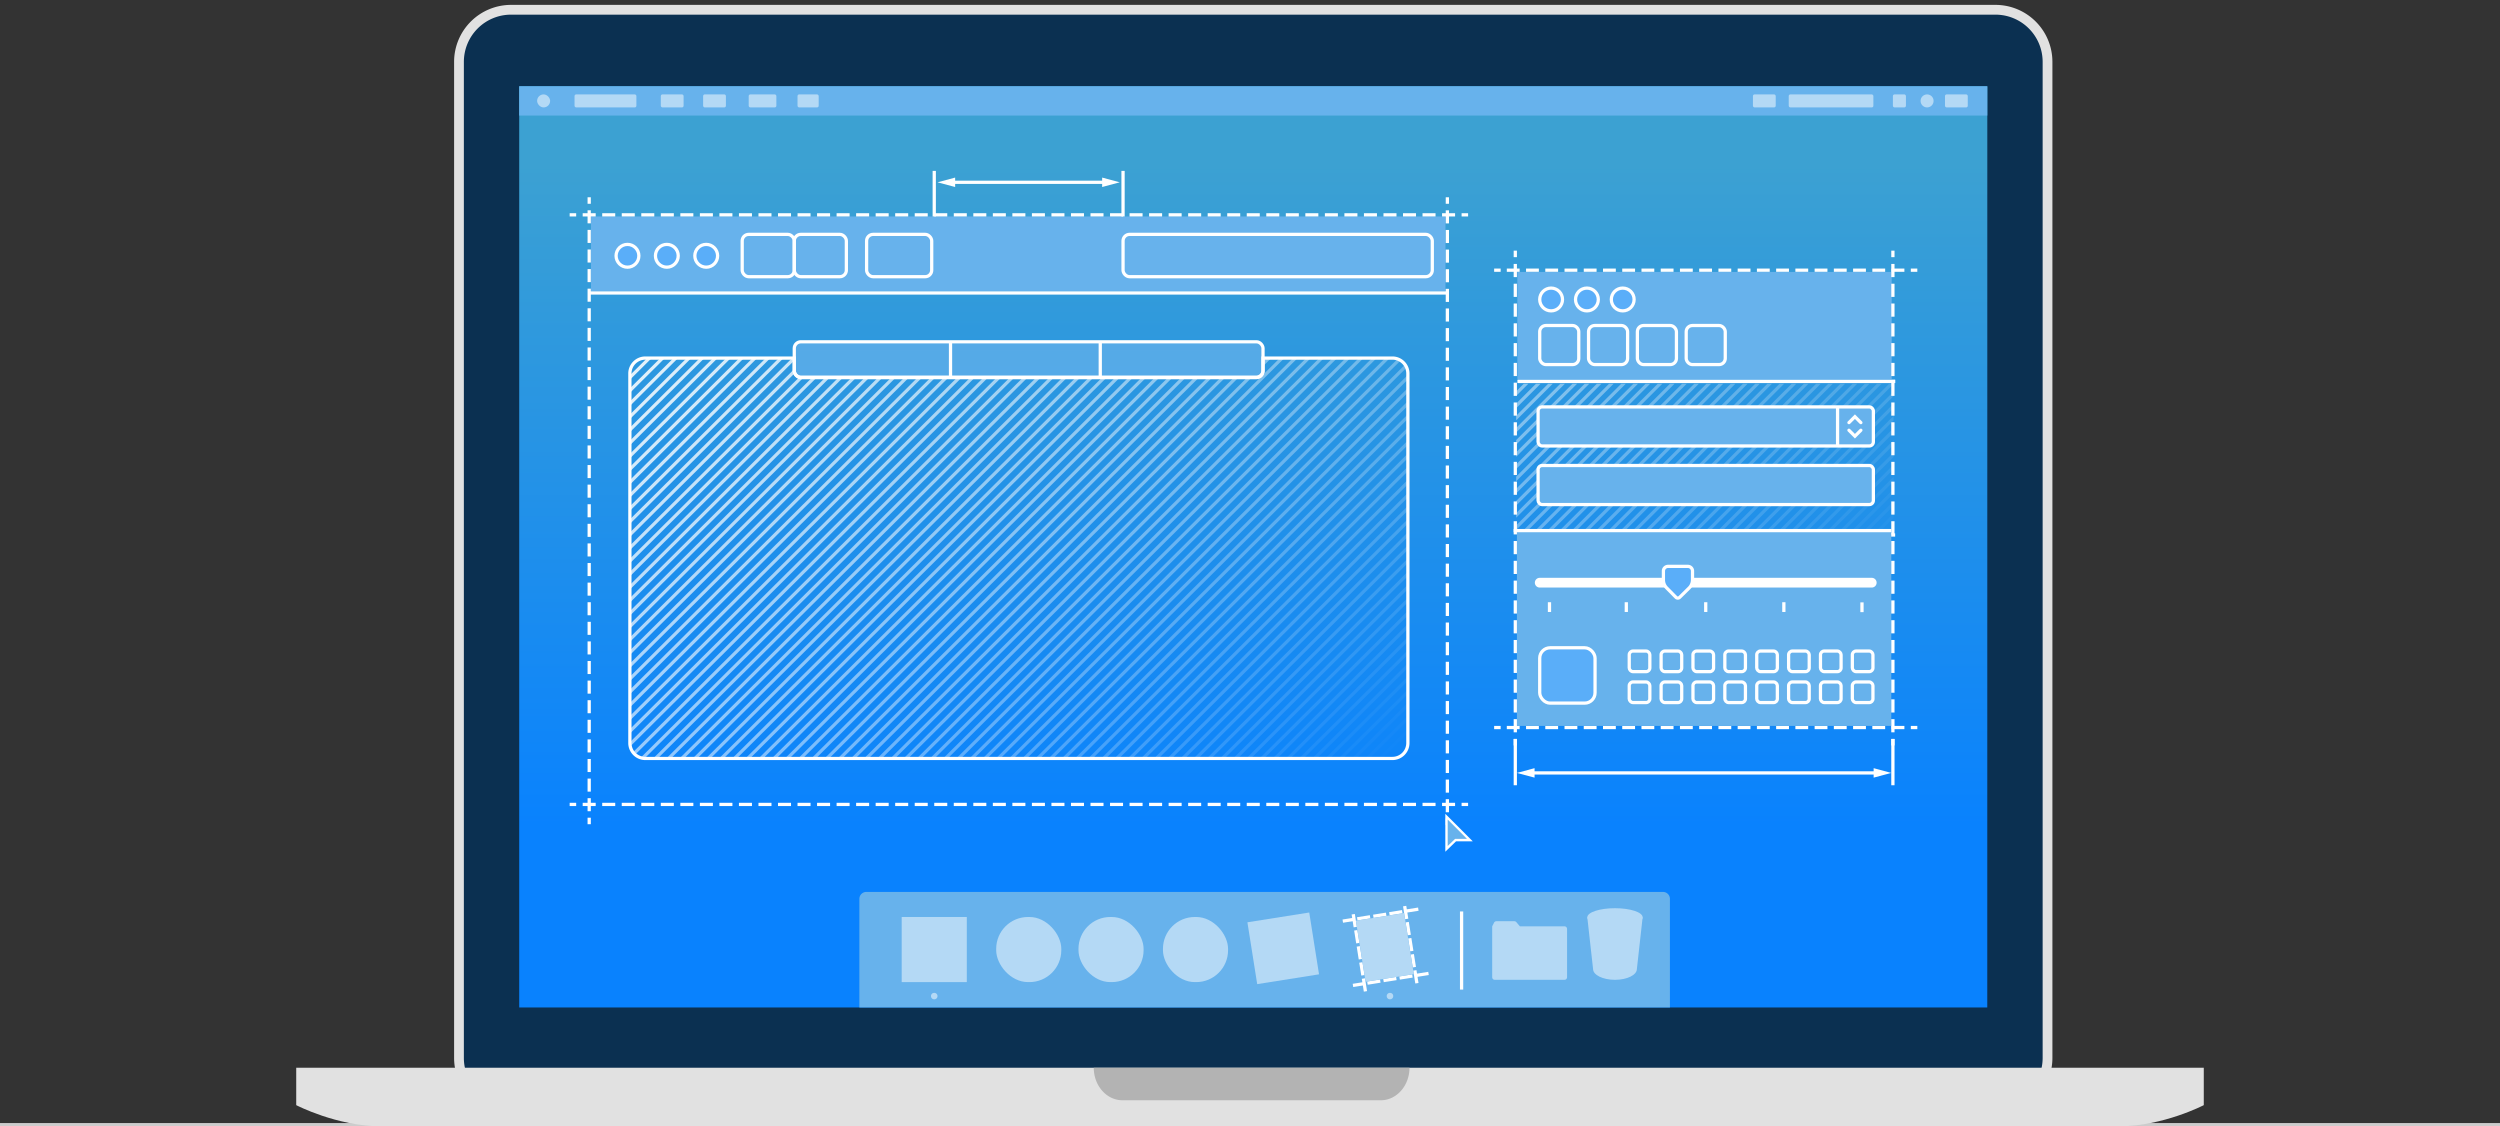<svg xmlns="http://www.w3.org/2000/svg" xmlns:xlink="http://www.w3.org/1999/xlink" viewBox="0 0 768 346"><rect x="0" y="0" width="768" height="346" fill="#333333" stroke="none"/><defs><style>.cls-1,.cls-100,.cls-101,.cls-102,.cls-103,.cls-104,.cls-105,.cls-106,.cls-107,.cls-108,.cls-109,.cls-11,.cls-110,.cls-111,.cls-112,.cls-113,.cls-114,.cls-118,.cls-12,.cls-120,.cls-124,.cls-125,.cls-126,.cls-128,.cls-14,.cls-15,.cls-16,.cls-17,.cls-18,.cls-19,.cls-20,.cls-21,.cls-22,.cls-23,.cls-24,.cls-25,.cls-26,.cls-27,.cls-28,.cls-29,.cls-30,.cls-31,.cls-32,.cls-33,.cls-34,.cls-35,.cls-36,.cls-37,.cls-38,.cls-39,.cls-40,.cls-41,.cls-42,.cls-43,.cls-44,.cls-45,.cls-46,.cls-47,.cls-48,.cls-49,.cls-5,.cls-50,.cls-51,.cls-52,.cls-53,.cls-54,.cls-55,.cls-56,.cls-57,.cls-58,.cls-59,.cls-60,.cls-61,.cls-62,.cls-63,.cls-64,.cls-65,.cls-66,.cls-67,.cls-68,.cls-69,.cls-70,.cls-71,.cls-72,.cls-73,.cls-74,.cls-75,.cls-76,.cls-77,.cls-78,.cls-79,.cls-8,.cls-80,.cls-81,.cls-82,.cls-83,.cls-84,.cls-85,.cls-86,.cls-87,.cls-88,.cls-89,.cls-9,.cls-90,.cls-91,.cls-92,.cls-93,.cls-94,.cls-95,.cls-96,.cls-97,.cls-98,.cls-99{fill:none;}.cls-2{fill:#0b3051;stroke:#e1e1e1;}.cls-10,.cls-100,.cls-101,.cls-102,.cls-103,.cls-104,.cls-105,.cls-106,.cls-107,.cls-108,.cls-109,.cls-110,.cls-111,.cls-112,.cls-113,.cls-114,.cls-116,.cls-118,.cls-119,.cls-120,.cls-123,.cls-124,.cls-125,.cls-126,.cls-128,.cls-14,.cls-15,.cls-16,.cls-17,.cls-18,.cls-19,.cls-2,.cls-20,.cls-21,.cls-22,.cls-23,.cls-24,.cls-25,.cls-26,.cls-27,.cls-28,.cls-29,.cls-3,.cls-30,.cls-31,.cls-32,.cls-33,.cls-34,.cls-35,.cls-36,.cls-37,.cls-38,.cls-39,.cls-4,.cls-40,.cls-41,.cls-42,.cls-43,.cls-44,.cls-45,.cls-46,.cls-47,.cls-48,.cls-49,.cls-5,.cls-50,.cls-51,.cls-52,.cls-53,.cls-54,.cls-55,.cls-56,.cls-57,.cls-58,.cls-59,.cls-60,.cls-61,.cls-62,.cls-63,.cls-64,.cls-65,.cls-66,.cls-67,.cls-68,.cls-69,.cls-70,.cls-71,.cls-72,.cls-73,.cls-74,.cls-75,.cls-76,.cls-77,.cls-78,.cls-79,.cls-8,.cls-80,.cls-81,.cls-82,.cls-83,.cls-84,.cls-85,.cls-86,.cls-87,.cls-88,.cls-89,.cls-9,.cls-90,.cls-91,.cls-92,.cls-93,.cls-94,.cls-95,.cls-96,.cls-97,.cls-98,.cls-99{stroke-miterlimit:10;}.cls-11,.cls-2{stroke-width:3px;}.cls-3{fill:#89aed1;}.cls-3,.cls-4{stroke:#0b3051;}.cls-4{fill:url(#linear-gradient);}.cls-5{stroke:#ccc;}.cls-6{fill:#e1e1e1;}.cls-7{fill:#b3b3b3;}.cls-10,.cls-100,.cls-101,.cls-102,.cls-103,.cls-104,.cls-105,.cls-106,.cls-107,.cls-108,.cls-109,.cls-11,.cls-110,.cls-111,.cls-112,.cls-113,.cls-114,.cls-116,.cls-118,.cls-119,.cls-12,.cls-120,.cls-123,.cls-124,.cls-125,.cls-126,.cls-128,.cls-14,.cls-15,.cls-16,.cls-17,.cls-18,.cls-19,.cls-20,.cls-21,.cls-22,.cls-23,.cls-24,.cls-25,.cls-26,.cls-27,.cls-28,.cls-29,.cls-30,.cls-31,.cls-32,.cls-33,.cls-34,.cls-35,.cls-36,.cls-37,.cls-38,.cls-39,.cls-40,.cls-41,.cls-42,.cls-43,.cls-44,.cls-45,.cls-46,.cls-47,.cls-48,.cls-49,.cls-50,.cls-51,.cls-52,.cls-53,.cls-54,.cls-55,.cls-56,.cls-57,.cls-58,.cls-59,.cls-60,.cls-61,.cls-62,.cls-63,.cls-64,.cls-65,.cls-66,.cls-67,.cls-68,.cls-69,.cls-70,.cls-71,.cls-72,.cls-73,.cls-74,.cls-75,.cls-76,.cls-77,.cls-78,.cls-79,.cls-8,.cls-80,.cls-81,.cls-82,.cls-83,.cls-84,.cls-85,.cls-86,.cls-87,.cls-88,.cls-89,.cls-9,.cls-90,.cls-91,.cls-92,.cls-93,.cls-94,.cls-95,.cls-96,.cls-97,.cls-98,.cls-99{stroke:#fff;}.cls-9{stroke-dasharray:3.94 1.97;}.cls-10{fill:#b1cae1;}.cls-11,.cls-120{stroke-linecap:round;}.cls-13{clip-path:url(#clip-path);}.cls-14{opacity:0.99;}.cls-15{opacity:0.98;}.cls-16{opacity:0.97;}.cls-17{opacity:0.96;}.cls-18{opacity:0.95;}.cls-19{opacity:0.94;}.cls-20{opacity:0.93;}.cls-21{opacity:0.92;}.cls-22{opacity:0.91;}.cls-23{opacity:0.9;}.cls-24{opacity:0.89;}.cls-25{opacity:0.88;}.cls-26{opacity:0.87;}.cls-27{opacity:0.86;}.cls-28{opacity:0.85;}.cls-29{opacity:0.84;}.cls-30{opacity:0.83;}.cls-31{opacity:0.82;}.cls-32{opacity:0.81;}.cls-33{opacity:0.8;}.cls-34{opacity:0.79;}.cls-35{opacity:0.78;}.cls-36{opacity:0.77;}.cls-37{opacity:0.76;}.cls-38{opacity:0.75;}.cls-39{opacity:0.74;}.cls-40{opacity:0.73;}.cls-41{opacity:0.72;}.cls-42{opacity:0.71;}.cls-43{opacity:0.7;}.cls-44{opacity:0.69;}.cls-45{opacity:0.68;}.cls-46{opacity:0.67;}.cls-47{opacity:0.66;}.cls-48{opacity:0.65;}.cls-49{opacity:0.64;}.cls-50{opacity:0.63;}.cls-51{opacity:0.62;}.cls-52{opacity:0.61;}.cls-53{opacity:0.6;}.cls-54{opacity:0.59;}.cls-55{opacity:0.58;}.cls-56{opacity:0.57;}.cls-57{opacity:0.56;}.cls-58{opacity:0.55;}.cls-59{opacity:0.54;}.cls-60{opacity:0.53;}.cls-61{opacity:0.52;}.cls-62{opacity:0.51;}.cls-63{opacity:0.5;}.cls-64{opacity:0.5;}.cls-65{opacity:0.49;}.cls-66{opacity:0.48;}.cls-67{opacity:0.47;}.cls-68{opacity:0.46;}.cls-69{opacity:0.45;}.cls-70{opacity:0.44;}.cls-71{opacity:0.43;}.cls-72{opacity:0.42;}.cls-73{opacity:0.41;}.cls-74{opacity:0.4;}.cls-75{opacity:0.39;}.cls-76{opacity:0.38;}.cls-77{opacity:0.37;}.cls-78{opacity:0.36;}.cls-79{opacity:0.35;}.cls-80{opacity:0.34;}.cls-81{opacity:0.33;}.cls-82{opacity:0.32;}.cls-83{opacity:0.31;}.cls-84{opacity:0.3;}.cls-85{opacity:0.29;}.cls-86{opacity:0.28;}.cls-87{opacity:0.27;}.cls-88{opacity:0.26;}.cls-89{opacity:0.25;}.cls-90{opacity:0.24;}.cls-91{opacity:0.23;}.cls-92{opacity:0.22;}.cls-93{opacity:0.21;}.cls-94{opacity:0.2;}.cls-95{opacity:0.19;}.cls-96{opacity:0.18;}.cls-97{opacity:0.17;}.cls-98{opacity:0.16;}.cls-99{opacity:0.15;}.cls-100{opacity:0.14;}.cls-101{opacity:0.13;}.cls-102{opacity:0.12;}.cls-103{opacity:0.11;}.cls-104{opacity:0.1;}.cls-105{opacity:0.09;}.cls-106{opacity:0.08;}.cls-107{opacity:0.07;}.cls-108{opacity:0.06;}.cls-109{opacity:0.05;}.cls-110{opacity:0.04;}.cls-111{opacity:0.03;}.cls-112{opacity:0.02;}.cls-113{opacity:0.01;}.cls-114{opacity:0;}.cls-115,.cls-119,.cls-121{fill:#67b2ec;}.cls-116{fill:#5aaef9;}.cls-117{fill:#fff;}.cls-118{stroke-dasharray:4.05 2.03;}.cls-121{opacity:0.7;}.cls-122{clip-path:url(#clip-path-2);}.cls-123{fill:#fafafa;}.cls-124{stroke-dasharray:4.01 2.01;}.cls-125{stroke-dasharray:4.02 2.01;}.cls-126{stroke-dasharray:4 2;}.cls-127{fill:#b4d9f5;}.cls-128{stroke-dasharray:4 1;}</style><linearGradient id="linear-gradient" x1="385" y1="254.07" x2="385" y2="49.84" gradientUnits="userSpaceOnUse"><stop offset="0" stop-color="#0982fe"/><stop offset="1" stop-color="#3ca1d2"/></linearGradient><clipPath id="clip-path"><rect class="cls-1" x="465.77" y="117.88" width="115.94" height="46.99"/></clipPath><clipPath id="clip-path-2"><path class="cls-1" d="M427.76,110H388v3.81a2.07,2.07,0,0,1-2.06,2.06H246.06a2.07,2.07,0,0,1-2.06-2.06V110H198.24a4.75,4.75,0,0,0-4.74,4.74V228.26a4.75,4.75,0,0,0,4.74,4.74H427.76a4.75,4.75,0,0,0,4.74-4.74V114.74A4.75,4.75,0,0,0,427.76,110Z"/></clipPath></defs><title>macOSHIG_Hero_Final</title><g id="MBP-clamShell"><path class="cls-2" d="M157,3H613a16,16,0,0,1,16,15.91V325.09A16,16,0,0,1,613,341H157a16,16,0,0,1-16-15.91l0-3.13,0-303.05A16,16,0,0,1,157,3"/><polygon class="cls-3" points="159.4 26.41 159.4 309.41 610.42 309.41 610.43 26.41 159.4 26.41"/><polygon class="cls-4" points="159 26 159 310 610.99 310 611 26 159 26"/></g><g id="MBP-base"><line class="cls-5" y1="345.5" x2="768" y2="345.5"/><path class="cls-6" d="M650.88,346c13.64,0,26.12-6.5,26.12-6.5V328H91v11.5s12.47,6.5,26.09,6.5Z"/><path class="cls-7" d="M433,328a11.35,11.35,0,0,1-.18,2c-.82,4.56-4.38,8-8.64,8H344.82c-4.26,0-7.82-3.43-8.64-8a11.35,11.35,0,0,1-.18-2"/></g><g id="spec-2"><line class="cls-8" x1="589" y1="223.5" x2="587" y2="223.5"/><line class="cls-9" x1="585.03" y1="223.5" x2="461.98" y2="223.5"/><line class="cls-8" x1="461" y1="223.5" x2="459" y2="223.5"/><circle class="cls-8" cx="476.71" cy="92.05" r="3.57"/><circle class="cls-8" cx="487.76" cy="92.05" r="3.57"/><circle class="cls-8" cx="498.88" cy="92.05" r="3.57"/><line class="cls-8" x1="466.22" y1="117.17" x2="582.19" y2="117.17"/><rect class="cls-10" x="473.1" y="201.38" width="16.87" height="16.87" rx="3.16" ry="3.16"/><rect class="cls-8" x="474.15" y="100.16" width="12.65" height="12.65" rx="2.3" ry="2.3"/><rect class="cls-8" x="488.92" y="100.16" width="12.65" height="12.65" rx="2.3" ry="2.3"/><rect class="cls-8" x="503.68" y="100.16" width="12.65" height="12.65" rx="2.3" ry="2.3"/><rect class="cls-8" x="518.44" y="100.16" width="12.65" height="12.65" rx="2.3" ry="2.3"/><line class="cls-11" x1="474.76" y1="179.72" x2="576.51" y2="179.72"/><path class="cls-10" d="M519.31,181.57l-2.89,2.89a.81.81,0,0,1-1.15,0l-2.89-2.89a3.46,3.46,0,0,1-1-2.45V176.4a1.43,1.43,0,0,1,1.43-1.43h6.08a1.43,1.43,0,0,1,1.43,1.43v2.73A3.46,3.46,0,0,1,519.31,181.57Z"/><line class="cls-12" x1="478.12" y1="184.75" x2="478.12" y2="186.99"/><line class="cls-12" x1="501.6" y1="185.03" x2="501.6" y2="187.27"/><line class="cls-12" x1="525.64" y1="185.03" x2="525.64" y2="187.27"/><line class="cls-12" x1="549.12" y1="185.03" x2="549.12" y2="187.27"/><line class="cls-12" x1="572.6" y1="185.03" x2="572.6" y2="187.27"/><g class="cls-13"><line class="cls-8" x1="98.38" y1="275.05" x2="435.49" y2="-62.06"/><line class="cls-14" x1="101.89" y1="275.29" x2="439" y2="-61.82"/><line class="cls-15" x1="105.4" y1="275.52" x2="442.51" y2="-61.59"/><line class="cls-16" x1="108.9" y1="275.75" x2="446.01" y2="-61.36"/><line class="cls-17" x1="112.41" y1="275.99" x2="449.52" y2="-61.12"/><line class="cls-18" x1="115.92" y1="276.22" x2="453.03" y2="-60.89"/><line class="cls-19" x1="119.43" y1="276.45" x2="456.54" y2="-60.65"/><line class="cls-20" x1="122.94" y1="276.69" x2="460.05" y2="-60.42"/><line class="cls-21" x1="126.44" y1="276.92" x2="463.55" y2="-60.19"/><line class="cls-22" x1="129.95" y1="277.16" x2="467.06" y2="-59.95"/><line class="cls-23" x1="133.46" y1="277.39" x2="470.57" y2="-59.72"/><line class="cls-24" x1="136.97" y1="277.62" x2="474.08" y2="-59.49"/><line class="cls-25" x1="140.47" y1="277.86" x2="477.58" y2="-59.25"/><line class="cls-26" x1="143.98" y1="278.09" x2="481.09" y2="-59.02"/><line class="cls-27" x1="147.49" y1="278.32" x2="484.6" y2="-58.79"/><line class="cls-28" x1="151" y1="278.56" x2="488.11" y2="-58.55"/><line class="cls-29" x1="154.51" y1="278.79" x2="491.62" y2="-58.32"/><line class="cls-30" x1="158.01" y1="279.03" x2="495.12" y2="-58.08"/><line class="cls-31" x1="161.52" y1="279.26" x2="498.63" y2="-57.85"/><line class="cls-32" x1="165.03" y1="279.49" x2="502.14" y2="-57.62"/><line class="cls-33" x1="168.54" y1="279.73" x2="505.65" y2="-57.38"/><line class="cls-34" x1="172.04" y1="279.96" x2="509.15" y2="-57.15"/><line class="cls-35" x1="175.55" y1="280.19" x2="512.66" y2="-56.92"/><line class="cls-36" x1="179.06" y1="280.43" x2="516.17" y2="-56.68"/><line class="cls-37" x1="182.57" y1="280.66" x2="519.68" y2="-56.45"/><line class="cls-38" x1="186.08" y1="280.89" x2="523.18" y2="-56.22"/><line class="cls-39" x1="189.58" y1="281.13" x2="526.69" y2="-55.98"/><line class="cls-40" x1="193.09" y1="281.36" x2="530.2" y2="-55.75"/><line class="cls-41" x1="196.6" y1="281.6" x2="533.71" y2="-55.51"/><line class="cls-42" x1="200.11" y1="281.83" x2="537.22" y2="-55.28"/><line class="cls-43" x1="203.61" y1="282.06" x2="540.72" y2="-55.05"/><line class="cls-44" x1="207.12" y1="282.3" x2="544.23" y2="-54.81"/><line class="cls-45" x1="210.63" y1="282.53" x2="547.74" y2="-54.58"/><line class="cls-46" x1="214.14" y1="282.76" x2="551.25" y2="-54.35"/><line class="cls-47" x1="217.64" y1="283" x2="554.75" y2="-54.11"/><line class="cls-48" x1="221.15" y1="283.23" x2="558.26" y2="-53.88"/><line class="cls-49" x1="224.66" y1="283.47" x2="561.77" y2="-53.64"/><line class="cls-50" x1="228.17" y1="283.7" x2="565.28" y2="-53.41"/><line class="cls-51" x1="231.68" y1="283.93" x2="568.79" y2="-53.18"/><line class="cls-52" x1="235.18" y1="284.17" x2="572.29" y2="-52.94"/><line class="cls-53" x1="238.69" y1="284.4" x2="575.8" y2="-52.71"/><line class="cls-54" x1="242.2" y1="284.63" x2="579.31" y2="-52.48"/><line class="cls-55" x1="245.71" y1="284.87" x2="582.82" y2="-52.24"/><line class="cls-56" x1="249.21" y1="285.1" x2="586.32" y2="-52.01"/><line class="cls-57" x1="252.72" y1="285.33" x2="589.83" y2="-51.78"/><line class="cls-58" x1="256.23" y1="285.57" x2="593.34" y2="-51.54"/><line class="cls-59" x1="259.74" y1="285.8" x2="596.85" y2="-51.31"/><line class="cls-60" x1="263.25" y1="286.04" x2="600.36" y2="-51.07"/><line class="cls-61" x1="266.75" y1="286.27" x2="603.86" y2="-50.84"/><line class="cls-62" x1="270.26" y1="286.5" x2="607.37" y2="-50.61"/><line class="cls-63" x1="273.77" y1="286.74" x2="610.88" y2="-50.37"/><line class="cls-64" x1="277.28" y1="286.97" x2="614.39" y2="-50.14"/><line class="cls-65" x1="280.78" y1="287.2" x2="617.89" y2="-49.91"/><line class="cls-66" x1="284.29" y1="287.44" x2="621.4" y2="-49.67"/><line class="cls-67" x1="287.8" y1="287.67" x2="624.91" y2="-49.44"/><line class="cls-68" x1="291.31" y1="287.9" x2="628.42" y2="-49.2"/><line class="cls-69" x1="294.82" y1="288.14" x2="631.93" y2="-48.97"/><line class="cls-70" x1="298.32" y1="288.37" x2="635.43" y2="-48.74"/><line class="cls-71" x1="301.83" y1="288.61" x2="638.94" y2="-48.5"/><line class="cls-72" x1="305.34" y1="288.84" x2="642.45" y2="-48.27"/><line class="cls-73" x1="308.85" y1="289.07" x2="645.96" y2="-48.04"/><line class="cls-74" x1="312.35" y1="289.31" x2="649.46" y2="-47.8"/><line class="cls-75" x1="315.86" y1="289.54" x2="652.97" y2="-47.57"/><line class="cls-76" x1="319.37" y1="289.77" x2="656.48" y2="-47.34"/><line class="cls-77" x1="322.88" y1="290.01" x2="659.99" y2="-47.1"/><line class="cls-78" x1="326.39" y1="290.24" x2="663.49" y2="-46.87"/><line class="cls-79" x1="329.89" y1="290.48" x2="667" y2="-46.63"/><line class="cls-80" x1="333.4" y1="290.71" x2="670.51" y2="-46.4"/><line class="cls-81" x1="336.91" y1="290.94" x2="674.02" y2="-46.17"/><line class="cls-82" x1="340.42" y1="291.18" x2="677.53" y2="-45.93"/><line class="cls-83" x1="343.92" y1="291.41" x2="681.03" y2="-45.7"/><line class="cls-84" x1="347.43" y1="291.64" x2="684.54" y2="-45.47"/><line class="cls-85" x1="350.94" y1="291.88" x2="688.05" y2="-45.23"/><line class="cls-86" x1="354.45" y1="292.11" x2="691.56" y2="-45"/><line class="cls-87" x1="357.95" y1="292.34" x2="695.06" y2="-44.77"/><line class="cls-88" x1="361.46" y1="292.58" x2="698.57" y2="-44.53"/><line class="cls-89" x1="364.97" y1="292.81" x2="702.08" y2="-44.3"/><line class="cls-90" x1="368.48" y1="293.05" x2="705.59" y2="-44.06"/><line class="cls-91" x1="371.99" y1="293.28" x2="709.1" y2="-43.83"/><line class="cls-92" x1="375.49" y1="293.51" x2="712.6" y2="-43.6"/><line class="cls-93" x1="379" y1="293.75" x2="716.11" y2="-43.36"/><line class="cls-94" x1="382.51" y1="293.98" x2="719.62" y2="-43.13"/><line class="cls-95" x1="386.02" y1="294.21" x2="723.13" y2="-42.9"/><line class="cls-96" x1="389.52" y1="294.45" x2="726.63" y2="-42.66"/><line class="cls-97" x1="393.03" y1="294.68" x2="730.14" y2="-42.43"/><line class="cls-98" x1="396.54" y1="294.91" x2="733.65" y2="-42.19"/><line class="cls-99" x1="400.05" y1="295.15" x2="737.16" y2="-41.96"/><line class="cls-100" x1="403.56" y1="295.38" x2="740.67" y2="-41.73"/><line class="cls-101" x1="407.06" y1="295.62" x2="744.17" y2="-41.49"/><line class="cls-102" x1="410.57" y1="295.85" x2="747.68" y2="-41.26"/><line class="cls-103" x1="414.08" y1="296.08" x2="751.19" y2="-41.03"/><line class="cls-104" x1="417.59" y1="296.32" x2="754.7" y2="-40.79"/><line class="cls-105" x1="421.09" y1="296.55" x2="758.2" y2="-40.56"/><line class="cls-106" x1="424.6" y1="296.78" x2="761.71" y2="-40.33"/><line class="cls-107" x1="428.11" y1="297.02" x2="765.22" y2="-40.09"/><line class="cls-108" x1="431.62" y1="297.25" x2="768.73" y2="-39.86"/><line class="cls-109" x1="435.13" y1="297.49" x2="772.24" y2="-39.62"/><line class="cls-110" x1="438.63" y1="297.72" x2="775.74" y2="-39.39"/><line class="cls-111" x1="442.14" y1="297.95" x2="779.25" y2="-39.16"/><line class="cls-112" x1="445.65" y1="298.19" x2="782.76" y2="-38.92"/><line class="cls-113" x1="449.16" y1="298.42" x2="786.27" y2="-38.69"/><line class="cls-114" x1="452.66" y1="298.65" x2="789.77" y2="-38.46"/></g><line class="cls-8" x1="466.22" y1="164.35" x2="582.19" y2="164.35"/><rect class="cls-8" x="502.1" y="201.78" width="6.33" height="6.33" rx="1.15" ry="1.15"/><rect class="cls-8" x="511.89" y="201.78" width="6.33" height="6.33" rx="1.15" ry="1.15"/><rect class="cls-8" x="521.68" y="201.78" width="6.33" height="6.33" rx="1.15" ry="1.15"/><rect class="cls-8" x="531.47" y="201.78" width="6.33" height="6.33" rx="1.15" ry="1.15"/><rect class="cls-8" x="541.26" y="201.78" width="6.33" height="6.33" rx="1.15" ry="1.15"/><rect class="cls-8" x="551.05" y="201.78" width="6.33" height="6.33" rx="1.15" ry="1.15"/><rect class="cls-8" x="560.85" y="201.78" width="6.33" height="6.33" rx="1.15" ry="1.15"/><rect class="cls-8" x="570.64" y="201.78" width="6.33" height="6.33" rx="1.15" ry="1.15"/><rect class="cls-8" x="502.1" y="211.27" width="6.33" height="6.33" rx="1.15" ry="1.15"/><rect class="cls-8" x="511.89" y="211.27" width="6.33" height="6.33" rx="1.15" ry="1.15"/><rect class="cls-8" x="521.68" y="211.27" width="6.33" height="6.33" rx="1.15" ry="1.15"/><rect class="cls-8" x="531.47" y="211.27" width="6.33" height="6.33" rx="1.15" ry="1.15"/><rect class="cls-8" x="541.26" y="211.27" width="6.33" height="6.33" rx="1.15" ry="1.15"/><rect class="cls-8" x="551.05" y="211.27" width="6.33" height="6.33" rx="1.15" ry="1.15"/><rect class="cls-8" x="560.85" y="211.27" width="6.33" height="6.33" rx="1.15" ry="1.15"/><rect class="cls-8" x="570.64" y="211.27" width="6.33" height="6.33" rx="1.15" ry="1.15"/><rect class="cls-115" x="466.13" y="83.54" width="115" height="33"/><rect class="cls-115" x="466" y="163" width="115" height="60"/><circle class="cls-116" cx="476.5" cy="92" r="3.5"/><circle class="cls-116" cx="487.5" cy="92" r="3.5"/><circle class="cls-116" cx="498.5" cy="92" r="3.5"/><line class="cls-8" x1="466.22" y1="117.17" x2="582.19" y2="117.17"/><rect class="cls-116" x="473" y="199" width="17" height="17" rx="3.19" ry="3.19"/><rect class="cls-8" x="473" y="100" width="12" height="12" rx="1.9" ry="1.9"/><rect class="cls-8" x="488" y="100" width="12" height="12" rx="1.9" ry="1.9"/><rect class="cls-8" x="503" y="100" width="12" height="12" rx="1.9" ry="1.9"/><rect class="cls-8" x="518" y="100" width="12" height="12" rx="1.9" ry="1.9"/><line class="cls-11" x1="473" y1="179" x2="575" y2="179"/><path class="cls-116" d="M518.93,180.6,516,183.49a.81.81,0,0,1-1.15,0L512,180.6a3.46,3.46,0,0,1-1-2.45v-2.73a1.43,1.43,0,0,1,1.43-1.43h6.08a1.43,1.43,0,0,1,1.43,1.43v2.73A3.46,3.46,0,0,1,518.93,180.6Z"/><line class="cls-12" x1="476" y1="185" x2="476" y2="188"/><line class="cls-12" x1="499.6" y1="185" x2="499.6" y2="188"/><line class="cls-12" x1="524" y1="185" x2="524" y2="188"/><line class="cls-12" x1="548" y1="185" x2="548" y2="188"/><line class="cls-12" x1="572" y1="185.05" x2="572" y2="188.05"/><line class="cls-8" x1="465" y1="163" x2="581" y2="163"/><rect class="cls-8" x="500.5" y="200" width="6.33" height="6.33" rx="1.15" ry="1.15"/><rect class="cls-8" x="510.29" y="200" width="6.33" height="6.33" rx="1.15" ry="1.15"/><rect class="cls-8" x="520.08" y="200" width="6.33" height="6.33" rx="1.15" ry="1.15"/><rect class="cls-8" x="529.87" y="200" width="6.33" height="6.33" rx="1.15" ry="1.15"/><rect class="cls-8" x="539.67" y="200" width="6.33" height="6.33" rx="1.15" ry="1.15"/><rect class="cls-8" x="549.46" y="200" width="6.33" height="6.33" rx="1.15" ry="1.15"/><rect class="cls-8" x="559.25" y="200" width="6.33" height="6.33" rx="1.15" ry="1.15"/><rect class="cls-8" x="569.04" y="200" width="6.33" height="6.33" rx="1.15" ry="1.15"/><rect class="cls-8" x="500.5" y="209.5" width="6.33" height="6.33" rx="1.15" ry="1.15"/><rect class="cls-8" x="510.29" y="209.5" width="6.33" height="6.33" rx="1.15" ry="1.15"/><rect class="cls-8" x="520.08" y="209.5" width="6.33" height="6.33" rx="1.15" ry="1.15"/><rect class="cls-8" x="529.87" y="209.5" width="6.33" height="6.33" rx="1.15" ry="1.15"/><rect class="cls-8" x="539.67" y="209.5" width="6.33" height="6.33" rx="1.15" ry="1.15"/><rect class="cls-8" x="549.46" y="209.5" width="6.33" height="6.33" rx="1.15" ry="1.15"/><rect class="cls-8" x="559.25" y="209.5" width="6.33" height="6.33" rx="1.15" ry="1.15"/><rect class="cls-8" x="569.04" y="209.5" width="6.33" height="6.33" rx="1.15" ry="1.15"/><line class="cls-8" x1="465.5" y1="227" x2="465.5" y2="241.23"/><line class="cls-8" x1="581.5" y1="241.23" x2="581.5" y2="227"/><line class="cls-8" x1="470.43" y1="237.44" x2="576.57" y2="237.44"/><polygon class="cls-117" points="471.42 238.89 466 237.44 471.42 235.98 471.42 238.89"/><polygon class="cls-117" points="575.58 238.89 581 237.44 575.58 235.98 575.58 238.89"/><line class="cls-8" x1="465.5" y1="229" x2="465.5" y2="227"/><line class="cls-118" x1="465.5" y1="224.97" x2="465.5" y2="80.01"/><line class="cls-8" x1="465.5" y1="79" x2="465.5" y2="77"/><line class="cls-8" x1="581.5" y1="229" x2="581.5" y2="227"/><line class="cls-118" x1="581.5" y1="224.97" x2="581.5" y2="80.01"/><line class="cls-8" x1="581.5" y1="79" x2="581.5" y2="77"/><line class="cls-8" x1="589" y1="83" x2="587" y2="83"/><line class="cls-9" x1="585.03" y1="83" x2="461.98" y2="83"/><line class="cls-8" x1="461" y1="83" x2="459" y2="83"/><rect class="cls-119" x="472.5" y="125" width="103" height="12" rx="1.25" ry="1.25"/><line class="cls-10" x1="564.5" y1="136.89" x2="564.5" y2="125"/><polyline class="cls-120" points="568 129.83 569.83 128 571.66 129.83"/><polyline class="cls-120" points="571.66 132.17 569.83 134 568 132.17"/><rect class="cls-119" x="472.5" y="143" width="103" height="12" rx="1.25" ry="1.25"/></g><g id="spec-1"><rect class="cls-115" x="181.55" y="66.5" width="262.5" height="23"/><line class="cls-8" x1="181" y1="90" x2="445" y2="90"/><rect class="cls-8" x="345" y="72" width="95" height="13" rx="2" ry="2"/><rect class="cls-8" x="266.22" y="72" width="20" height="13" rx="2" ry="2"/><rect class="cls-8" x="228" y="72" width="16" height="13" rx="2" ry="2"/><rect class="cls-8" x="244" y="72" width="16" height="13" rx="2" ry="2"/><circle class="cls-116" cx="204.85" cy="78.58" r="3.5"/><circle class="cls-116" cx="192.76" cy="78.58" r="3.5"/><circle class="cls-116" cx="216.95" cy="78.58" r="3.5"/><rect class="cls-121" x="244" y="105" width="144" height="11" rx="2.01" ry="2.01"/><rect class="cls-8" x="244" y="105" width="144" height="11" rx="2.01" ry="2.01"/><g class="cls-122"><line class="cls-8" x1="-15.96" y1="267.89" x2="322.44" y2="-68.62"/><line class="cls-14" x1="-12.15" y1="268.12" x2="326.25" y2="-68.39"/><line class="cls-15" x1="-8.33" y1="268.36" x2="330.07" y2="-68.15"/><line class="cls-16" x1="-4.52" y1="268.59" x2="333.88" y2="-67.92"/><line class="cls-17" x1="-0.7" y1="268.82" x2="337.7" y2="-67.69"/><line class="cls-18" x1="3.11" y1="269.06" x2="341.51" y2="-67.45"/><line class="cls-19" x1="6.93" y1="269.29" x2="345.33" y2="-67.22"/><line class="cls-20" x1="10.74" y1="269.52" x2="349.14" y2="-66.99"/><line class="cls-21" x1="14.55" y1="269.76" x2="352.96" y2="-66.75"/><line class="cls-22" x1="18.37" y1="269.99" x2="356.77" y2="-66.52"/><line class="cls-23" x1="22.18" y1="270.22" x2="360.58" y2="-66.29"/><line class="cls-24" x1="26" y1="270.46" x2="364.4" y2="-66.05"/><line class="cls-25" x1="29.81" y1="270.69" x2="368.21" y2="-65.82"/><line class="cls-26" x1="33.63" y1="270.92" x2="372.03" y2="-65.59"/><line class="cls-27" x1="37.44" y1="271.16" x2="375.84" y2="-65.35"/><line class="cls-28" x1="41.26" y1="271.39" x2="379.66" y2="-65.12"/><line class="cls-29" x1="45.07" y1="271.62" x2="383.47" y2="-64.89"/><line class="cls-30" x1="48.89" y1="271.86" x2="387.29" y2="-64.65"/><line class="cls-31" x1="52.7" y1="272.09" x2="391.1" y2="-64.42"/><line class="cls-32" x1="56.52" y1="272.32" x2="394.92" y2="-64.19"/><line class="cls-33" x1="60.33" y1="272.56" x2="398.73" y2="-63.95"/><line class="cls-34" x1="64.14" y1="272.79" x2="402.55" y2="-63.72"/><line class="cls-35" x1="67.96" y1="273.02" x2="406.36" y2="-63.49"/><line class="cls-36" x1="71.77" y1="273.26" x2="410.18" y2="-63.25"/><line class="cls-37" x1="75.59" y1="273.49" x2="413.99" y2="-63.02"/><line class="cls-38" x1="79.4" y1="273.72" x2="417.8" y2="-62.79"/><line class="cls-39" x1="83.22" y1="273.95" x2="421.62" y2="-62.55"/><line class="cls-40" x1="87.03" y1="274.19" x2="425.43" y2="-62.32"/><line class="cls-41" x1="90.85" y1="274.42" x2="429.25" y2="-62.09"/><line class="cls-42" x1="94.66" y1="274.65" x2="433.06" y2="-61.86"/><line class="cls-43" x1="98.48" y1="274.89" x2="436.88" y2="-61.62"/><line class="cls-44" x1="102.29" y1="275.12" x2="440.69" y2="-61.39"/><line class="cls-45" x1="106.11" y1="275.35" x2="444.51" y2="-61.16"/><line class="cls-46" x1="109.92" y1="275.59" x2="448.32" y2="-60.92"/><line class="cls-47" x1="113.74" y1="275.82" x2="452.14" y2="-60.69"/><line class="cls-48" x1="117.55" y1="276.05" x2="455.95" y2="-60.46"/><line class="cls-49" x1="121.36" y1="276.29" x2="459.77" y2="-60.22"/><line class="cls-50" x1="125.18" y1="276.52" x2="463.58" y2="-59.99"/><line class="cls-51" x1="128.99" y1="276.75" x2="467.39" y2="-59.76"/><line class="cls-52" x1="132.81" y1="276.99" x2="471.21" y2="-59.52"/><line class="cls-53" x1="136.62" y1="277.22" x2="475.02" y2="-59.29"/><line class="cls-54" x1="140.44" y1="277.45" x2="478.84" y2="-59.06"/><line class="cls-55" x1="144.25" y1="277.69" x2="482.65" y2="-58.82"/><line class="cls-56" x1="148.07" y1="277.92" x2="486.47" y2="-58.59"/><line class="cls-57" x1="151.88" y1="278.15" x2="490.28" y2="-58.36"/><line class="cls-58" x1="155.7" y1="278.39" x2="494.1" y2="-58.12"/><line class="cls-59" x1="159.51" y1="278.62" x2="497.91" y2="-57.89"/><line class="cls-60" x1="163.33" y1="278.85" x2="501.73" y2="-57.66"/><line class="cls-61" x1="167.14" y1="279.09" x2="505.54" y2="-57.42"/><line class="cls-62" x1="170.95" y1="279.32" x2="509.36" y2="-57.19"/><line class="cls-63" x1="174.77" y1="279.55" x2="513.17" y2="-56.96"/><line class="cls-64" x1="178.58" y1="279.79" x2="516.98" y2="-56.72"/><line class="cls-65" x1="182.4" y1="280.02" x2="520.8" y2="-56.49"/><line class="cls-66" x1="186.21" y1="280.25" x2="524.61" y2="-56.26"/><line class="cls-67" x1="190.03" y1="280.49" x2="528.43" y2="-56.02"/><line class="cls-68" x1="193.84" y1="280.72" x2="532.24" y2="-55.79"/><line class="cls-69" x1="197.66" y1="280.95" x2="536.06" y2="-55.56"/><line class="cls-70" x1="201.47" y1="281.19" x2="539.87" y2="-55.32"/><line class="cls-71" x1="205.29" y1="281.42" x2="543.69" y2="-55.09"/><line class="cls-72" x1="209.1" y1="281.65" x2="547.5" y2="-54.86"/><line class="cls-73" x1="212.92" y1="281.89" x2="551.32" y2="-54.62"/><line class="cls-74" x1="216.73" y1="282.12" x2="555.13" y2="-54.39"/><line class="cls-75" x1="220.54" y1="282.35" x2="558.95" y2="-54.16"/><line class="cls-76" x1="224.36" y1="282.59" x2="562.76" y2="-53.92"/><line class="cls-77" x1="228.17" y1="282.82" x2="566.58" y2="-53.69"/><line class="cls-78" x1="231.99" y1="283.05" x2="570.39" y2="-53.46"/><line class="cls-79" x1="235.8" y1="283.29" x2="574.2" y2="-53.22"/><line class="cls-80" x1="239.62" y1="283.52" x2="578.02" y2="-52.99"/><line class="cls-81" x1="243.43" y1="283.75" x2="581.83" y2="-52.76"/><line class="cls-82" x1="247.25" y1="283.98" x2="585.65" y2="-52.52"/><line class="cls-83" x1="251.06" y1="284.22" x2="589.46" y2="-52.29"/><line class="cls-84" x1="254.88" y1="284.45" x2="593.28" y2="-52.06"/><line class="cls-85" x1="258.69" y1="284.68" x2="597.09" y2="-51.83"/><line class="cls-86" x1="262.51" y1="284.92" x2="600.91" y2="-51.59"/><line class="cls-87" x1="266.32" y1="285.15" x2="604.72" y2="-51.36"/><line class="cls-88" x1="270.13" y1="285.38" x2="608.54" y2="-51.13"/><line class="cls-89" x1="273.95" y1="285.62" x2="612.35" y2="-50.89"/><line class="cls-90" x1="277.76" y1="285.85" x2="616.17" y2="-50.66"/><line class="cls-91" x1="281.58" y1="286.08" x2="619.98" y2="-50.43"/><line class="cls-92" x1="285.39" y1="286.32" x2="623.79" y2="-50.19"/><line class="cls-93" x1="289.21" y1="286.55" x2="627.61" y2="-49.96"/><line class="cls-94" x1="293.02" y1="286.78" x2="631.42" y2="-49.73"/><line class="cls-95" x1="296.84" y1="287.02" x2="635.24" y2="-49.49"/><line class="cls-96" x1="300.65" y1="287.25" x2="639.05" y2="-49.26"/><line class="cls-97" x1="304.47" y1="287.48" x2="642.87" y2="-49.03"/><line class="cls-98" x1="308.28" y1="287.72" x2="646.68" y2="-48.79"/><line class="cls-99" x1="312.1" y1="287.95" x2="650.5" y2="-48.56"/><line class="cls-100" x1="315.91" y1="288.18" x2="654.31" y2="-48.33"/><line class="cls-101" x1="319.73" y1="288.42" x2="658.13" y2="-48.09"/><line class="cls-102" x1="323.54" y1="288.65" x2="661.94" y2="-47.86"/><line class="cls-103" x1="327.35" y1="288.88" x2="665.76" y2="-47.63"/><line class="cls-104" x1="331.17" y1="289.12" x2="669.57" y2="-47.39"/><line class="cls-105" x1="334.98" y1="289.35" x2="673.38" y2="-47.16"/><line class="cls-106" x1="338.8" y1="289.58" x2="677.2" y2="-46.93"/><line class="cls-107" x1="342.61" y1="289.82" x2="681.01" y2="-46.69"/><line class="cls-108" x1="346.43" y1="290.05" x2="684.83" y2="-46.46"/><line class="cls-109" x1="350.24" y1="290.28" x2="688.64" y2="-46.23"/><line class="cls-110" x1="354.06" y1="290.52" x2="692.46" y2="-45.99"/><line class="cls-111" x1="357.87" y1="290.75" x2="696.27" y2="-45.76"/><line class="cls-112" x1="361.69" y1="290.98" x2="700.09" y2="-45.53"/><line class="cls-113" x1="365.5" y1="291.22" x2="703.9" y2="-45.29"/><line class="cls-114" x1="369.32" y1="291.45" x2="707.72" y2="-45.06"/></g><path class="cls-8" d="M427.76,110H388v3.81a2.07,2.07,0,0,1-2.06,2.06H246.06a2.07,2.07,0,0,1-2.06-2.06V110H198.24a4.75,4.75,0,0,0-4.74,4.74V228.26a4.75,4.75,0,0,0,4.74,4.74H427.76a4.75,4.75,0,0,0,4.74-4.74V114.74A4.75,4.75,0,0,0,427.76,110Z"/><line class="cls-123" x1="292" y1="105" x2="292" y2="116"/><line class="cls-123" x1="338" y1="105" x2="338" y2="116"/><line class="cls-8" x1="181" y1="60.6" x2="181" y2="62.6"/><line class="cls-124" x1="181" y1="64.6" x2="181" y2="250.19"/><line class="cls-8" x1="181" y1="251.2" x2="181" y2="253.2"/><line class="cls-8" x1="444.63" y1="60.6" x2="444.63" y2="62.6"/><line class="cls-125" x1="444.63" y1="64.61" x2="444.63" y2="250.44"/><line class="cls-8" x1="444.63" y1="251.45" x2="444.63" y2="253.45"/><line class="cls-8" x1="451" y1="66" x2="449" y2="66"/><line class="cls-126" x1="447" y1="66" x2="178" y2="66"/><line class="cls-8" x1="177" y1="66" x2="175" y2="66"/><line class="cls-8" x1="451" y1="247.12" x2="449" y2="247.12"/><line class="cls-126" x1="447" y1="247.12" x2="178" y2="247.12"/><line class="cls-8" x1="177" y1="247.12" x2="175" y2="247.12"/><line class="cls-8" x1="287" y1="66.5" x2="287" y2="52.5"/><line class="cls-8" x1="345" y1="52.5" x2="345" y2="66.5"/><line class="cls-8" x1="292.43" y1="56" x2="339.57" y2="56"/><polygon class="cls-117" points="293.42 57.45 288 56 293.42 54.55 293.42 57.45"/><polygon class="cls-117" points="338.58 57.45 344 56 338.58 54.55 338.58 57.45"/><polygon class="cls-117" points="444 261.65 444 250 452.44 258.46 447.31 258.46 447.2 258.55 444 261.65"/><polygon class="cls-115" points="444.73 251.75 444.73 259.89 446.89 257.81 447 257.71 450.67 257.71 444.73 251.75"/></g><g id="menuBar"><rect class="cls-115" x="159.5" y="26.5" width="451" height="9"/><rect class="cls-127" x="203" y="29" width="7" height="4" rx="0.5" ry="0.5"/><rect class="cls-127" x="176.5" y="29" width="19" height="4" rx="0.5" ry="0.5"/><rect class="cls-127" x="165" y="29" width="4" height="4" rx="2" ry="2"/><rect class="cls-127" x="549.5" y="29" width="26" height="4" rx="0.5" ry="0.5"/><rect class="cls-127" x="581.5" y="29" width="4" height="4" rx="0.5" ry="0.5"/><rect class="cls-127" x="538.5" y="29" width="7" height="4" rx="0.5" ry="0.5"/><rect class="cls-127" x="597.5" y="29" width="7" height="4" rx="0.5" ry="0.5"/><rect class="cls-127" x="216" y="29" width="7" height="4" rx="0.5" ry="0.5"/><rect class="cls-127" x="230" y="29" width="8.5" height="4" rx="0.5" ry="0.5"/><rect class="cls-127" x="245" y="29" width="6.5" height="4" rx="0.5" ry="0.5"/><circle class="cls-127" cx="592" cy="31" r="2"/></g><g id="dock"><path class="cls-115" d="M264,309.5V276.15a2.13,2.13,0,0,1,2.11-2.15H510.89a2.13,2.13,0,0,1,2.11,2.15V309.5"/><rect class="cls-127" x="277" y="281.7" width="20" height="20"/><rect class="cls-127" x="306.03" y="281.7" width="20" height="20" rx="9.78" ry="9.78"/><rect class="cls-127" x="331.31" y="281.7" width="20" height="20" rx="9.78" ry="9.78"/><rect class="cls-127" x="357.26" y="281.7" width="20" height="20" rx="9.78" ry="9.78"/><circle class="cls-127" cx="287" cy="306" r="1"/><circle class="cls-127" cx="427" cy="306" r="1"/><rect class="cls-127" x="384.59" y="281.71" width="19.23" height="19.23" transform="translate(-40.72 65.25) rotate(-9)"/><line class="cls-8" x1="449" y1="304" x2="449" y2="280"/><path class="cls-127" d="M489.39,297.68c0,1.83,3,3.32,6.73,3.32s6.73-1.49,6.73-3.32l1.77-15.89h-17Z"/><ellipse class="cls-127" cx="496.12" cy="281.79" rx="8.5" ry="2.79"/><path class="cls-127" d="M480.59,284.57H466.91l-1.09-1.29a.8.8,0,0,0-.61-.28h-5.52a.8.8,0,0,0-.71.43l-.58,1.14v15.64a.79.79,0,0,0,.8.79h21.4a.79.79,0,0,0,.8-.79V285.36A.79.79,0,0,0,480.59,284.57Z"/><line class="cls-128" x1="415.71" y1="280.85" x2="419.49" y2="304.73"/><line class="cls-128" x1="431.51" y1="278.35" x2="435.3" y2="302.23"/><line class="cls-128" x1="435.71" y1="279.29" x2="412.5" y2="282.97"/><line class="cls-128" x1="438.84" y1="299.04" x2="415.63" y2="302.72"/><rect class="cls-127" x="417.92" y="281.55" width="15" height="19" transform="translate(-40.29 70.13) rotate(-9)"/></g></svg>